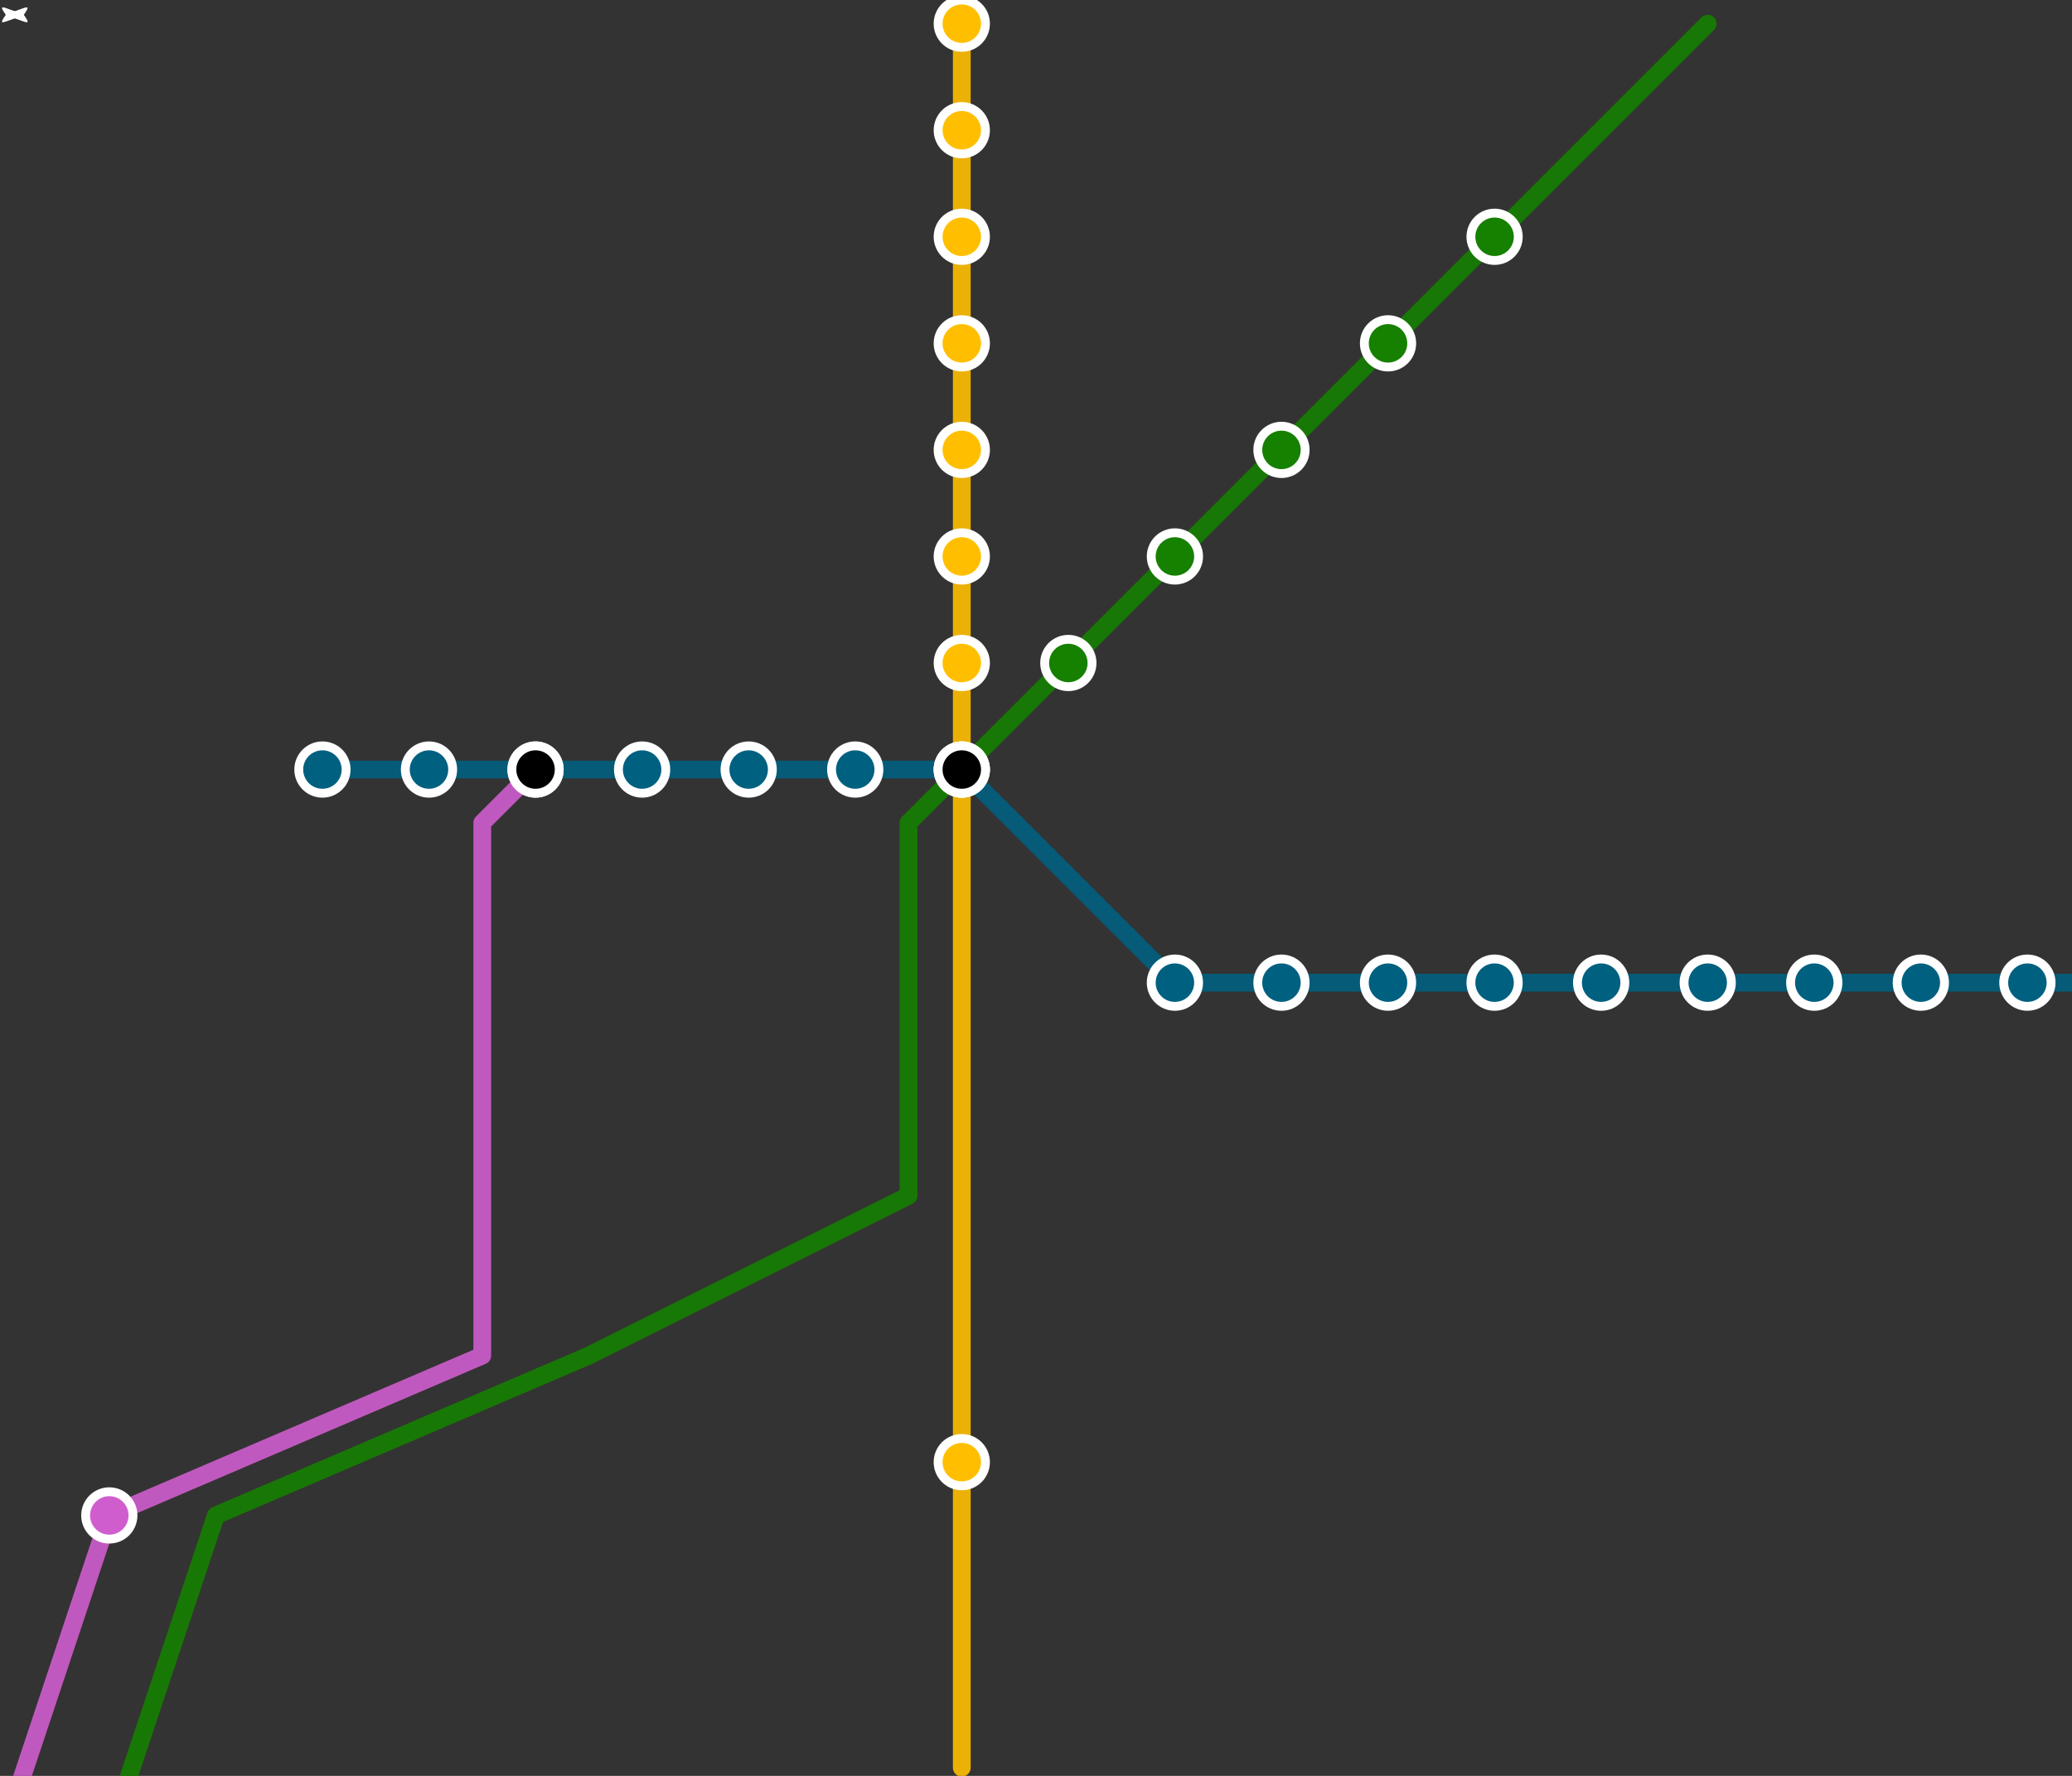 <?xml version="1.0" encoding="UTF-8" standalone="no"?>
<!DOCTYPE svg PUBLIC "-//W3C//DTD SVG 1.1//EN" "http://www.w3.org/Graphics/SVG/1.1/DTD/svg11.dtd">
<!-- Created with Vectornator (http://vectornator.io/) -->
<svg height="100%" stroke-miterlimit="10" style="fill-rule:nonzero;clip-rule:evenodd;stroke-linecap:round;stroke-linejoin:round;" version="1.1" viewBox="0 0 700 600" width="100%" xml:space="preserve" xmlns="http://www.w3.org/2000/svg" xmlns:xlink="http://www.w3.org/1999/xlink">
<rect x="0" y="0" width="700" height="600" fill="#333333" stroke="none"/>
<defs/>
<clipPath id="ArtboardFrame">
<rect height="600" width="700" x="0" y="0"/>
</clipPath>
<g clip-path="url(#ArtboardFrame)" id="Untitled">
<path d="M8 5C10 2 10 2 5.67 3.6C1.8 4.9 1.8 5.1 5.67 6.4C10 8 10 8 8 5Z" fill="#ffffff" fill-rule="evenodd" opacity="1" stroke="none"/>
<path d="M2 5C0 2 0 2 4.33 3.6C8.2 4.9 8.2 5.1 4.33 6.4C0 8 0 8 2 5Z" fill="#ffffff" fill-rule="evenodd" opacity="1" stroke="none"/>
<path d="M352 748.004L100 748.004" fill="none" fill-rule="evenodd" opacity="1" stroke="#ffffff" stroke-linecap="round" stroke-linejoin="round" stroke-opacity="0.9" stroke-width="0"/>
<path d="M8 5C10 2 10 2 5.67 3.6C1.8 4.9 1.8 5.1 5.67 6.4C10 8 10 8 8 5Z" fill="#ffffff" fill-rule="evenodd" opacity="1" stroke="none"/>
<path d="M2 5C0 2 0 2 4.33 3.6C8.2 4.9 8.2 5.1 4.33 6.4C0 8 0 8 2 5Z" fill="#ffffff" fill-rule="evenodd" opacity="1" stroke="none"/>
<path d="M558.929 26L756.929 26L864.929 26" fill="none" fill-rule="evenodd" opacity="1" stroke="#ffffff" stroke-linecap="round" stroke-linejoin="round" stroke-opacity="0.9" stroke-width="0"/>
<path d="M180.929 260.001L162.929 278.002L162.929 458.003L36.929 512.003L0.929 620.004" fill="none" fill-rule="evenodd" opacity="1" stroke="#d05dce" stroke-linecap="round" stroke-linejoin="round" stroke-opacity="0.9" stroke-width="6"/>
<path d="M36.929 620.004L72.929 512.003L198.929 458.003L306.929 404.002L306.929 278.002L324.929 260.001L360.929 224.001L396.929 188.001L432.929 152.001L468.929 116.001L504.929 80L576.929 8" fill="none" fill-rule="evenodd" opacity="1" stroke="#168000" stroke-linecap="round" stroke-linejoin="round" stroke-opacity="0.9" stroke-width="6"/>
<path d="M108.929 260.001L144.929 260.001L180.929 260.001L216.929 260.001L252.929 260.001L288.929 260.001L324.929 260.001L396.929 332.002L432.929 332.002L468.929 332.002L504.929 332.002L540.929 332.002L576.929 332.002L612.929 332.002L648.929 332.002L684.929 332.002L720.929 332.002" fill="none" fill-rule="evenodd" opacity="1" stroke="#006080" stroke-linecap="round" stroke-linejoin="round" stroke-opacity="0.9" stroke-width="6"/>
<path d="M324.929 8L324.929 44.827L324.929 81.654L324.929 118.48L324.929 155.307L324.929 192.134L324.929 228.961L324.929 265.788L324.929 505.162L324.929 597.229" fill="none" fill-rule="evenodd" opacity="1" stroke="#ffbf00" stroke-linecap="round" stroke-linejoin="round" stroke-opacity="0.9" stroke-width="6"/>
<path d="M172.929 260.001C172.929 255.583 176.511 252.001 180.929 252.001C185.347 252.001 188.929 255.583 188.929 260.001C188.929 264.42 185.347 268.001 180.929 268.001C176.511 268.001 172.929 264.42 172.929 260.001Z" fill="#000000" fill-rule="evenodd" opacity="1" stroke="#ffffff" stroke-linecap="butt" stroke-linejoin="miter" stroke-width="3"/>
<path d="M28.929 512.003C28.929 507.585 32.511 504.003 36.929 504.003C41.347 504.003 44.929 507.585 44.929 512.003C44.929 516.421 41.347 520.003 36.929 520.003C32.511 520.003 28.929 516.421 28.929 512.003Z" fill="#d05dce" fill-rule="evenodd" opacity="1" stroke="#ffffff" stroke-linecap="butt" stroke-linejoin="miter" stroke-width="3"/>
<path d="M316.929 260.001C316.929 255.583 320.511 252.001 324.929 252.001C329.347 252.001 332.929 255.583 332.929 260.001C332.929 264.42 329.347 268.001 324.929 268.001C320.511 268.001 316.929 264.42 316.929 260.001Z" fill="#168000" fill-rule="evenodd" opacity="1" stroke="#ffffff" stroke-linecap="butt" stroke-linejoin="miter" stroke-width="3"/>
<path d="M352.929 224.001C352.929 219.583 356.511 216.001 360.929 216.001C365.347 216.001 368.929 219.583 368.929 224.001C368.929 228.42 365.347 232.001 360.929 232.001C356.511 232.001 352.929 228.42 352.929 224.001Z" fill="#168000" fill-rule="evenodd" opacity="1" stroke="#ffffff" stroke-linecap="butt" stroke-linejoin="miter" stroke-width="3"/>
<path d="M388.929 188.001C388.929 183.583 392.511 180.001 396.929 180.001C401.347 180.001 404.929 183.583 404.929 188.001C404.929 192.419 401.347 196.001 396.929 196.001C392.511 196.001 388.929 192.419 388.929 188.001Z" fill="#168000" fill-rule="evenodd" opacity="1" stroke="#ffffff" stroke-linecap="butt" stroke-linejoin="miter" stroke-width="3"/>
<path d="M424.929 152.001C424.929 147.583 428.511 144.001 432.929 144.001C437.347 144.001 440.929 147.583 440.929 152.001C440.929 156.419 437.347 160.001 432.929 160.001C428.511 160.001 424.929 156.419 424.929 152.001Z" fill="#168000" fill-rule="evenodd" opacity="1" stroke="#ffffff" stroke-linecap="butt" stroke-linejoin="miter" stroke-width="3"/>
<path d="M460.929 116.001C460.929 111.582 464.511 108.001 468.929 108.001C473.347 108.001 476.929 111.582 476.929 116.001C476.929 120.419 473.347 124.001 468.929 124.001C464.511 124.001 460.929 120.419 460.929 116.001Z" fill="#168000" fill-rule="evenodd" opacity="1" stroke="#ffffff" stroke-linecap="butt" stroke-linejoin="miter" stroke-width="3"/>
<path d="M496.929 80C496.929 75.582 500.511 72 504.929 72C509.347 72 512.929 75.582 512.929 80C512.929 84.419 509.347 88 504.929 88C500.511 88 496.929 84.419 496.929 80Z" fill="#168000" fill-rule="evenodd" opacity="1" stroke="#ffffff" stroke-linecap="butt" stroke-linejoin="miter" stroke-width="3"/>
<path d="M100.929 260.001C100.929 255.583 104.511 252.001 108.929 252.001C113.347 252.001 116.929 255.583 116.929 260.001C116.929 264.42 113.347 268.001 108.929 268.001C104.511 268.001 100.929 264.42 100.929 260.001Z" fill="#006080" fill-rule="evenodd" opacity="1" stroke="#ffffff" stroke-linecap="butt" stroke-linejoin="miter" stroke-width="3"/>
<path d="M136.929 260.001C136.929 255.583 140.511 252.001 144.929 252.001C149.347 252.001 152.929 255.583 152.929 260.001C152.929 264.42 149.347 268.001 144.929 268.001C140.511 268.001 136.929 264.42 136.929 260.001Z" fill="#006080" fill-rule="evenodd" opacity="1" stroke="#ffffff" stroke-linecap="butt" stroke-linejoin="miter" stroke-width="3"/>
<path d="M172.929 260.001C172.929 255.583 176.511 252.001 180.929 252.001C185.347 252.001 188.929 255.583 188.929 260.001C188.929 264.42 185.347 268.001 180.929 268.001C176.511 268.001 172.929 264.42 172.929 260.001Z" fill="#000000" fill-rule="evenodd" opacity="1" stroke="#ffffff" stroke-linecap="butt" stroke-linejoin="miter" stroke-width="3"/>
<path d="M208.929 260.001C208.929 255.583 212.511 252.001 216.929 252.001C221.347 252.001 224.929 255.583 224.929 260.001C224.929 264.42 221.347 268.001 216.929 268.001C212.511 268.001 208.929 264.42 208.929 260.001Z" fill="#006080" fill-rule="evenodd" opacity="1" stroke="#ffffff" stroke-linecap="butt" stroke-linejoin="miter" stroke-width="3"/>
<path d="M244.929 260.001C244.929 255.583 248.511 252.001 252.929 252.001C257.347 252.001 260.929 255.583 260.929 260.001C260.929 264.42 257.347 268.001 252.929 268.001C248.511 268.001 244.929 264.42 244.929 260.001Z" fill="#006080" fill-rule="evenodd" opacity="1" stroke="#ffffff" stroke-linecap="butt" stroke-linejoin="miter" stroke-width="3"/>
<path d="M280.929 260.001C280.929 255.583 284.511 252.001 288.929 252.001C293.347 252.001 296.929 255.583 296.929 260.001C296.929 264.42 293.347 268.001 288.929 268.001C284.511 268.001 280.929 264.42 280.929 260.001Z" fill="#006080" fill-rule="evenodd" opacity="1" stroke="#ffffff" stroke-linecap="butt" stroke-linejoin="miter" stroke-width="3"/>
<path d="M316.929 260.001C316.929 255.583 320.511 252.001 324.929 252.001C329.347 252.001 332.929 255.583 332.929 260.001C332.929 264.42 329.347 268.001 324.929 268.001C320.511 268.001 316.929 264.42 316.929 260.001Z" fill="#000000" fill-rule="evenodd" opacity="1" stroke="#ffffff" stroke-linecap="butt" stroke-linejoin="miter" stroke-width="3"/>
<path d="M388.929 332.002C388.929 327.584 392.511 324.002 396.929 324.002C401.347 324.002 404.929 327.584 404.929 332.002C404.929 336.42 401.347 340.002 396.929 340.002C392.511 340.002 388.929 336.42 388.929 332.002Z" fill="#006080" fill-rule="evenodd" opacity="1" stroke="#ffffff" stroke-linecap="butt" stroke-linejoin="miter" stroke-width="3"/>
<path d="M424.929 332.002C424.929 327.584 428.511 324.002 432.929 324.002C437.347 324.002 440.929 327.584 440.929 332.002C440.929 336.42 437.347 340.002 432.929 340.002C428.511 340.002 424.929 336.42 424.929 332.002Z" fill="#006080" fill-rule="evenodd" opacity="1" stroke="#ffffff" stroke-linecap="butt" stroke-linejoin="miter" stroke-width="3"/>
<path d="M460.929 332.002C460.929 327.584 464.511 324.002 468.929 324.002C473.347 324.002 476.929 327.584 476.929 332.002C476.929 336.42 473.347 340.002 468.929 340.002C464.511 340.002 460.929 336.42 460.929 332.002Z" fill="#006080" fill-rule="evenodd" opacity="1" stroke="#ffffff" stroke-linecap="butt" stroke-linejoin="miter" stroke-width="3"/>
<path d="M496.929 332.002C496.929 327.584 500.511 324.002 504.929 324.002C509.347 324.002 512.929 327.584 512.929 332.002C512.929 336.42 509.347 340.002 504.929 340.002C500.511 340.002 496.929 336.42 496.929 332.002Z" fill="#006080" fill-rule="evenodd" opacity="1" stroke="#ffffff" stroke-linecap="butt" stroke-linejoin="miter" stroke-width="3"/>
<path d="M532.929 332.002C532.929 327.584 536.511 324.002 540.929 324.002C545.347 324.002 548.929 327.584 548.929 332.002C548.929 336.42 545.347 340.002 540.929 340.002C536.511 340.002 532.929 336.42 532.929 332.002Z" fill="#006080" fill-rule="evenodd" opacity="1" stroke="#ffffff" stroke-linecap="butt" stroke-linejoin="miter" stroke-width="3"/>
<path d="M568.929 332.002C568.929 327.584 572.511 324.002 576.929 324.002C581.347 324.002 584.929 327.584 584.929 332.002C584.929 336.42 581.347 340.002 576.929 340.002C572.511 340.002 568.929 336.42 568.929 332.002Z" fill="#006080" fill-rule="evenodd" opacity="1" stroke="#ffffff" stroke-linecap="butt" stroke-linejoin="miter" stroke-width="3"/>
<path d="M604.929 332.002C604.929 327.584 608.511 324.002 612.929 324.002C617.347 324.002 620.929 327.584 620.929 332.002C620.929 336.42 617.347 340.002 612.929 340.002C608.511 340.002 604.929 336.42 604.929 332.002Z" fill="#006080" fill-rule="evenodd" opacity="1" stroke="#ffffff" stroke-linecap="butt" stroke-linejoin="miter" stroke-width="3"/>
<path d="M640.929 332.002C640.929 327.584 644.511 324.002 648.929 324.002C653.347 324.002 656.929 327.584 656.929 332.002C656.929 336.42 653.347 340.002 648.929 340.002C644.511 340.002 640.929 336.42 640.929 332.002Z" fill="#006080" fill-rule="evenodd" opacity="1" stroke="#ffffff" stroke-linecap="butt" stroke-linejoin="miter" stroke-width="3"/>
<path d="M676.929 332.002C676.929 327.584 680.511 324.002 684.929 324.002C689.347 324.002 692.929 327.584 692.929 332.002C692.929 336.42 689.347 340.002 684.929 340.002C680.511 340.002 676.929 336.42 676.929 332.002Z" fill="#006080" fill-rule="evenodd" opacity="1" stroke="#ffffff" stroke-linecap="butt" stroke-linejoin="miter" stroke-width="3"/>
<path d="M1028 424.002C1028 419.584 1031.58 416.002 1036 416.002C1040.42 416.002 1044 419.584 1044 424.002C1044 428.42 1040.42 432.002 1036 432.002C1031.58 432.002 1028 428.42 1028 424.002Z" fill="#006080" fill-rule="evenodd" opacity="1" stroke="#ffffff" stroke-linecap="butt" stroke-linejoin="miter" stroke-width="3"/>
<path d="M316.929 8C316.929 3.582 320.511 0 324.929 0C329.347 0 332.929 3.582 332.929 8C332.929 12.418 329.347 16 324.929 16C320.511 16 316.929 12.418 316.929 8Z" fill="#ffbf00" fill-rule="evenodd" opacity="1" stroke="#ffffff" stroke-linecap="butt" stroke-linejoin="miter" stroke-width="3"/>
<path d="M316.929 44C316.929 39.582 320.511 36 324.929 36C329.347 36 332.929 39.582 332.929 44C332.929 48.419 329.347 52 324.929 52C320.511 52 316.929 48.419 316.929 44Z" fill="#ffbf00" fill-rule="evenodd" opacity="1" stroke="#ffffff" stroke-linecap="butt" stroke-linejoin="miter" stroke-width="3"/>
<path d="M316.929 80C316.929 75.582 320.511 72 324.929 72C329.347 72 332.929 75.582 332.929 80C332.929 84.419 329.347 88 324.929 88C320.511 88 316.929 84.419 316.929 80Z" fill="#ffbf00" fill-rule="evenodd" opacity="1" stroke="#ffffff" stroke-linecap="butt" stroke-linejoin="miter" stroke-width="3"/>
<path d="M316.929 116.001C316.929 111.582 320.511 108.001 324.929 108.001C329.347 108.001 332.929 111.582 332.929 116.001C332.929 120.419 329.347 124.001 324.929 124.001C320.511 124.001 316.929 120.419 316.929 116.001Z" fill="#ffbf00" fill-rule="evenodd" opacity="1" stroke="#ffffff" stroke-linecap="butt" stroke-linejoin="miter" stroke-width="3"/>
<path d="M316.929 152.001C316.929 147.583 320.511 144.001 324.929 144.001C329.347 144.001 332.929 147.583 332.929 152.001C332.929 156.419 329.347 160.001 324.929 160.001C320.511 160.001 316.929 156.419 316.929 152.001Z" fill="#ffbf00" fill-rule="evenodd" opacity="1" stroke="#ffffff" stroke-linecap="butt" stroke-linejoin="miter" stroke-width="3"/>
<path d="M316.929 188.001C316.929 183.583 320.511 180.001 324.929 180.001C329.347 180.001 332.929 183.583 332.929 188.001C332.929 192.419 329.347 196.001 324.929 196.001C320.511 196.001 316.929 192.419 316.929 188.001Z" fill="#ffbf00" fill-rule="evenodd" opacity="1" stroke="#ffffff" stroke-linecap="butt" stroke-linejoin="miter" stroke-width="3"/>
<path d="M316.929 224.001C316.929 219.583 320.511 216.001 324.929 216.001C329.347 216.001 332.929 219.583 332.929 224.001C332.929 228.42 329.347 232.001 324.929 232.001C320.511 232.001 316.929 228.42 316.929 224.001Z" fill="#ffbf00" fill-rule="evenodd" opacity="1" stroke="#ffffff" stroke-linecap="butt" stroke-linejoin="miter" stroke-width="3"/>
<path d="M316.929 260.001C316.929 255.583 320.511 252.001 324.929 252.001C329.347 252.001 332.929 255.583 332.929 260.001C332.929 264.42 329.347 268.001 324.929 268.001C320.511 268.001 316.929 264.42 316.929 260.001Z" fill="#000000" fill-rule="evenodd" opacity="1" stroke="#ffffff" stroke-linecap="butt" stroke-linejoin="miter" stroke-width="3"/>
<path d="M316.929 494.003C316.929 489.585 320.511 486.003 324.929 486.003C329.347 486.003 332.929 489.585 332.929 494.003C332.929 498.421 329.347 502.003 324.929 502.003C320.511 502.003 316.929 498.421 316.929 494.003Z" fill="#ffbf00" fill-rule="evenodd" opacity="1" stroke="#ffffff" stroke-linecap="butt" stroke-linejoin="miter" stroke-width="3"/>
</g>
</svg>
